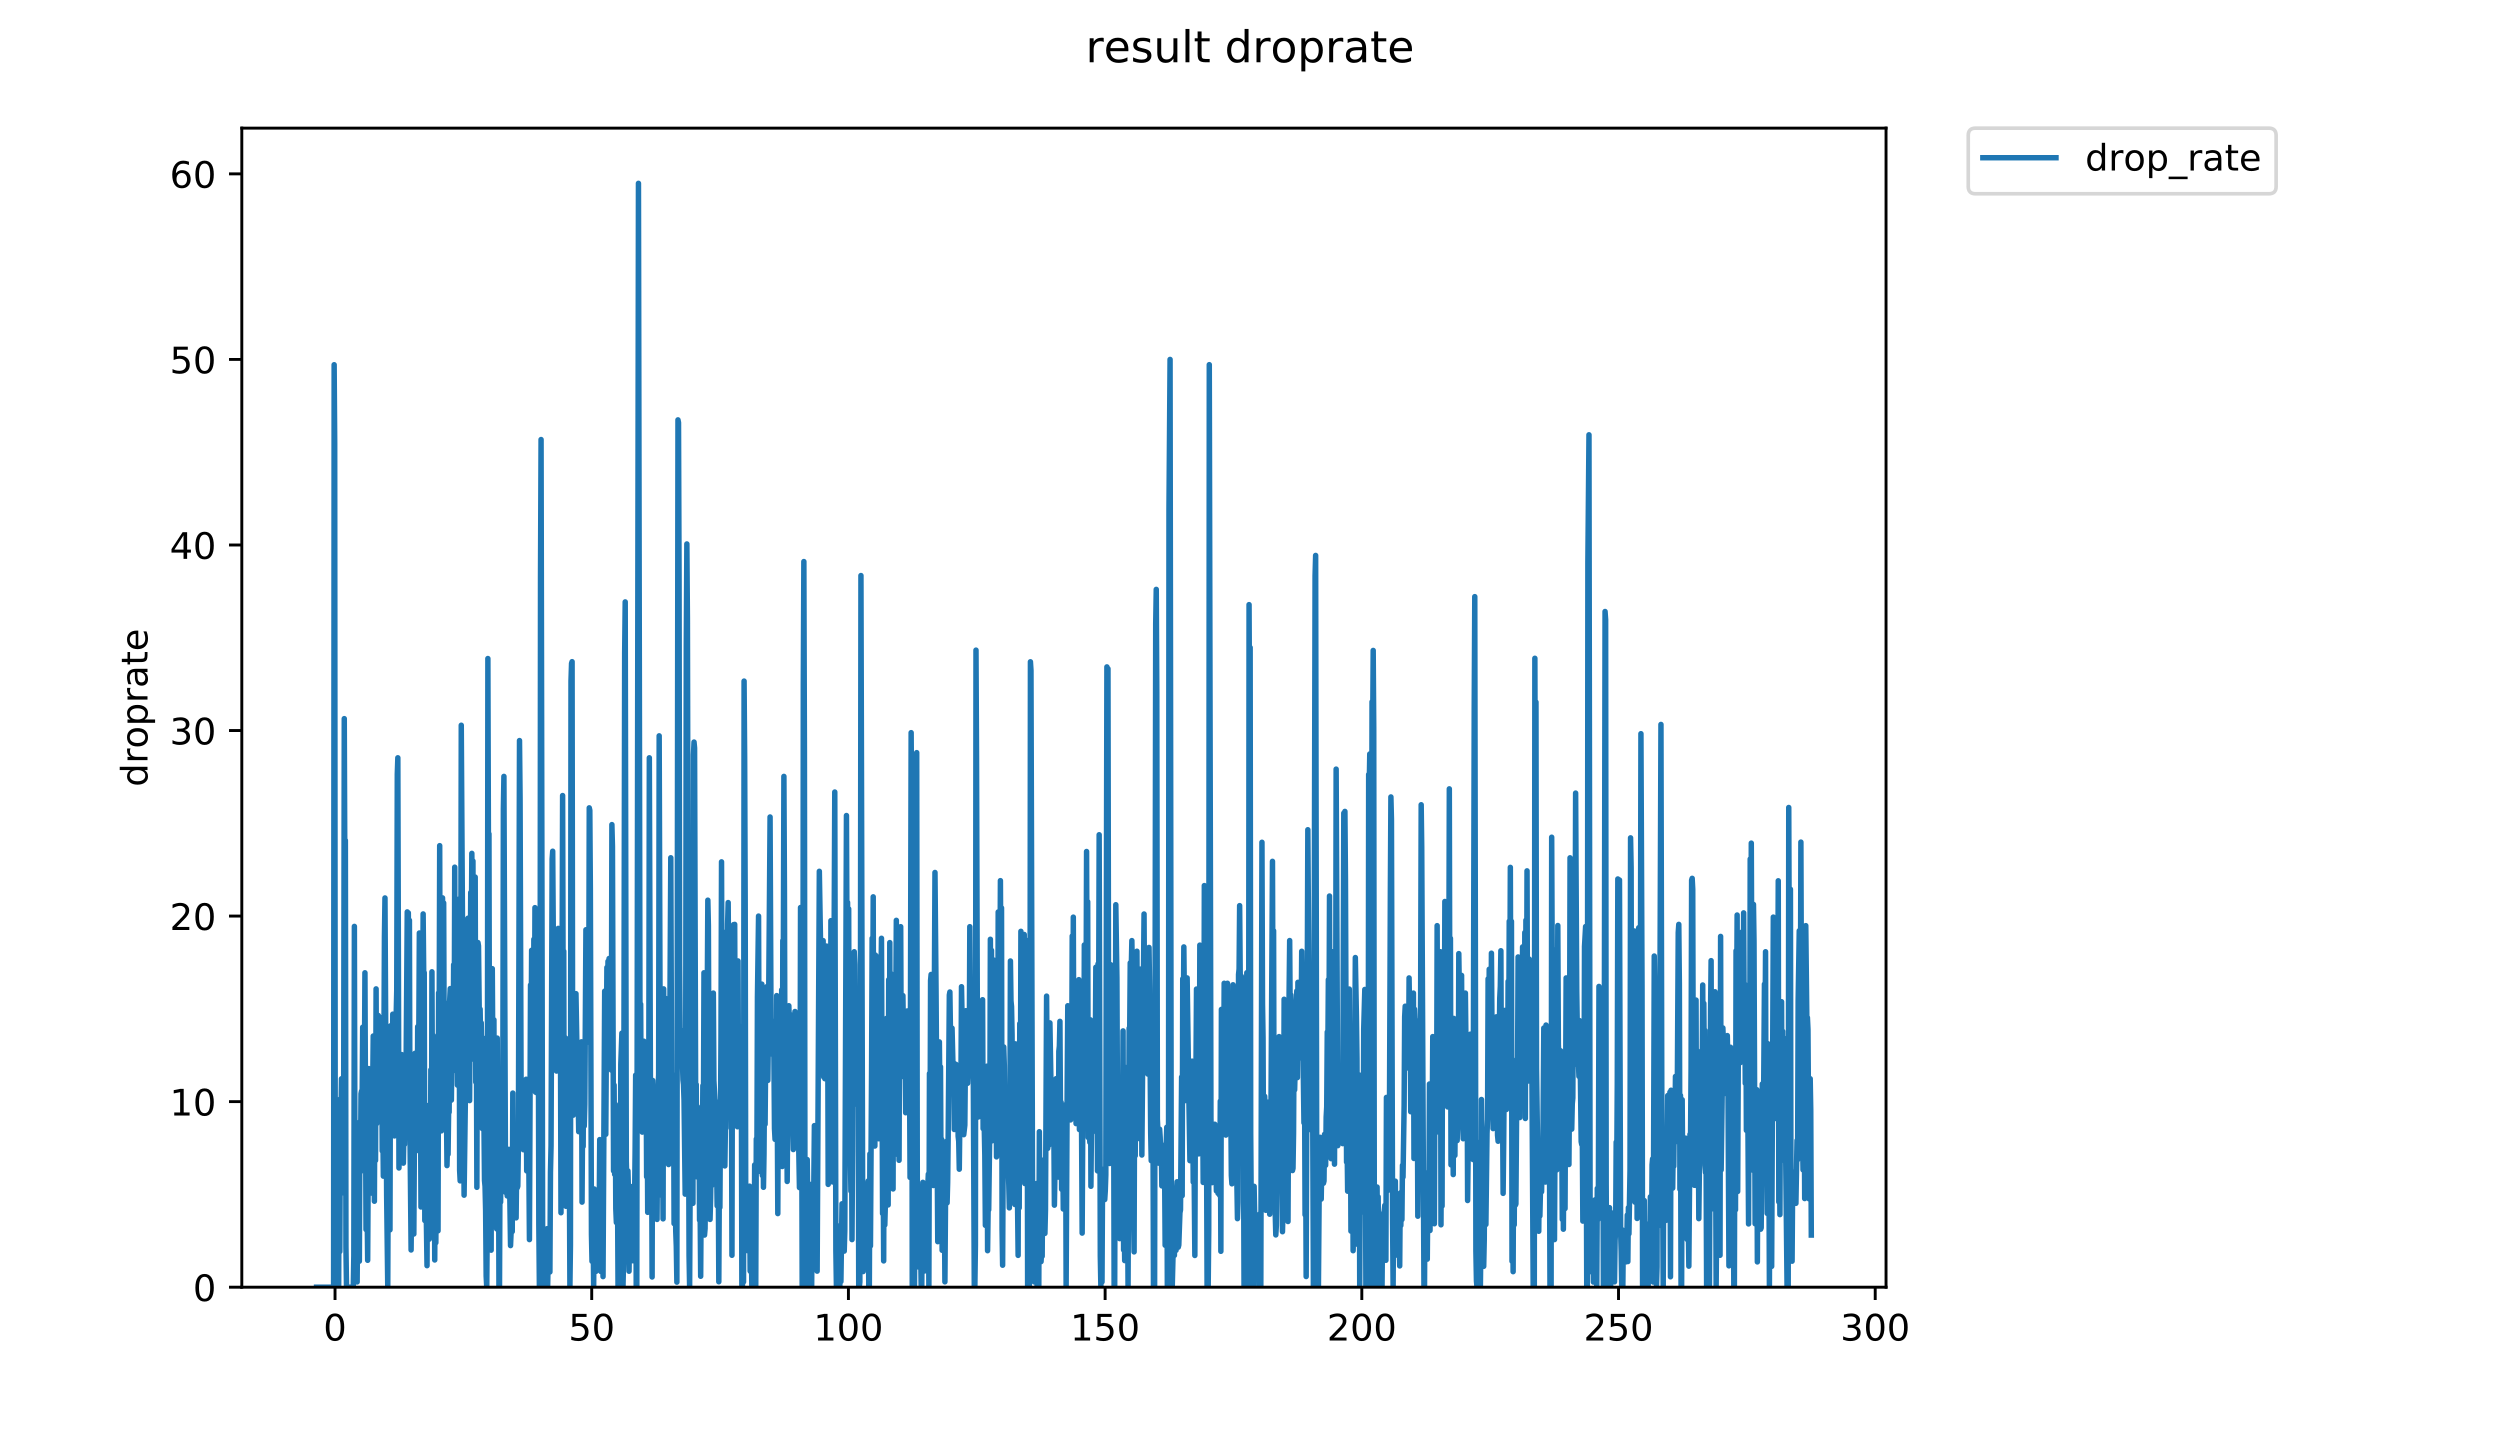<?xml version="1.0" encoding="utf-8" standalone="no"?>
<!DOCTYPE svg PUBLIC "-//W3C//DTD SVG 1.1//EN"
  "http://www.w3.org/Graphics/SVG/1.1/DTD/svg11.dtd">
<!-- Created with matplotlib (https://matplotlib.org/) -->
<svg height="396pt" version="1.1" viewBox="0 0 684 396" width="684pt" xmlns="http://www.w3.org/2000/svg" xmlns:xlink="http://www.w3.org/1999/xlink">
 <defs>
  <style type="text/css">
*{stroke-linecap:butt;stroke-linejoin:round;}
  </style>
 </defs>
 <g id="figure_1">
  <g id="patch_1">
   <path d="M 0 396 
L 684 396 
L 684 0 
L 0 0 
z
" style="fill:#ffffff;"/>
  </g>
  <g id="axes_1">
   <g id="patch_2">
    <path d="M 66.159 352.174 
L 516.019 352.174 
L 516.019 35.062 
L 66.159 35.062 
z
" style="fill:#ffffff;"/>
   </g>
   <g id="matplotlib.axis_1">
    <g id="xtick_1">
     <g id="line2d_1">
      <defs>
       <path d="M 0 0 
L 0 3.5 
" id="mc8d518fe78" style="stroke:#000000;stroke-width:0.8;"/>
      </defs>
      <g>
       <use style="stroke:#000000;stroke-width:0.8;" x="91.663" xlink:href="#mc8d518fe78" y="352.174"/>
      </g>
     </g>
     <g id="text_1">
      <!-- 0 -->
      <defs>
       <path d="M 31.781 66.406 
Q 24.172 66.406 20.328 58.906 
Q 16.5 51.422 16.5 36.375 
Q 16.5 21.391 20.328 13.891 
Q 24.172 6.391 31.781 6.391 
Q 39.453 6.391 43.281 13.891 
Q 47.125 21.391 47.125 36.375 
Q 47.125 51.422 43.281 58.906 
Q 39.453 66.406 31.781 66.406 
z
M 31.781 74.219 
Q 44.047 74.219 50.516 64.516 
Q 56.984 54.828 56.984 36.375 
Q 56.984 17.969 50.516 8.266 
Q 44.047 -1.422 31.781 -1.422 
Q 19.531 -1.422 13.062 8.266 
Q 6.594 17.969 6.594 36.375 
Q 6.594 54.828 13.062 64.516 
Q 19.531 74.219 31.781 74.219 
z
" id="DejaVuSans-48"/>
      </defs>
      <g transform="translate(88.481 366.773)scale(0.1 -0.1)">
       <use xlink:href="#DejaVuSans-48"/>
      </g>
     </g>
    </g>
    <g id="xtick_2">
     <g id="line2d_2">
      <g>
       <use style="stroke:#000000;stroke-width:0.8;" x="161.895" xlink:href="#mc8d518fe78" y="352.174"/>
      </g>
     </g>
     <g id="text_2">
      <!-- 50 -->
      <defs>
       <path d="M 10.797 72.906 
L 49.516 72.906 
L 49.516 64.594 
L 19.828 64.594 
L 19.828 46.734 
Q 21.969 47.469 24.109 47.828 
Q 26.266 48.188 28.422 48.188 
Q 40.625 48.188 47.75 41.5 
Q 54.891 34.812 54.891 23.391 
Q 54.891 11.625 47.562 5.094 
Q 40.234 -1.422 26.906 -1.422 
Q 22.312 -1.422 17.547 -0.641 
Q 12.797 0.141 7.719 1.703 
L 7.719 11.625 
Q 12.109 9.234 16.797 8.062 
Q 21.484 6.891 26.703 6.891 
Q 35.156 6.891 40.078 11.328 
Q 45.016 15.766 45.016 23.391 
Q 45.016 31 40.078 35.438 
Q 35.156 39.891 26.703 39.891 
Q 22.75 39.891 18.812 39.016 
Q 14.891 38.141 10.797 36.281 
z
" id="DejaVuSans-53"/>
      </defs>
      <g transform="translate(155.533 366.773)scale(0.1 -0.1)">
       <use xlink:href="#DejaVuSans-53"/>
       <use x="63.623" xlink:href="#DejaVuSans-48"/>
      </g>
     </g>
    </g>
    <g id="xtick_3">
     <g id="line2d_3">
      <g>
       <use style="stroke:#000000;stroke-width:0.8;" x="232.128" xlink:href="#mc8d518fe78" y="352.174"/>
      </g>
     </g>
     <g id="text_3">
      <!-- 100 -->
      <defs>
       <path d="M 12.406 8.297 
L 28.516 8.297 
L 28.516 63.922 
L 10.984 60.406 
L 10.984 69.391 
L 28.422 72.906 
L 38.281 72.906 
L 38.281 8.297 
L 54.391 8.297 
L 54.391 0 
L 12.406 0 
z
" id="DejaVuSans-49"/>
      </defs>
      <g transform="translate(222.584 366.773)scale(0.1 -0.1)">
       <use xlink:href="#DejaVuSans-49"/>
       <use x="63.623" xlink:href="#DejaVuSans-48"/>
       <use x="127.246" xlink:href="#DejaVuSans-48"/>
      </g>
     </g>
    </g>
    <g id="xtick_4">
     <g id="line2d_4">
      <g>
       <use style="stroke:#000000;stroke-width:0.8;" x="302.361" xlink:href="#mc8d518fe78" y="352.174"/>
      </g>
     </g>
     <g id="text_4">
      <!-- 150 -->
      <g transform="translate(292.817 366.773)scale(0.1 -0.1)">
       <use xlink:href="#DejaVuSans-49"/>
       <use x="63.623" xlink:href="#DejaVuSans-53"/>
       <use x="127.246" xlink:href="#DejaVuSans-48"/>
      </g>
     </g>
    </g>
    <g id="xtick_5">
     <g id="line2d_5">
      <g>
       <use style="stroke:#000000;stroke-width:0.8;" x="372.593" xlink:href="#mc8d518fe78" y="352.174"/>
      </g>
     </g>
     <g id="text_5">
      <!-- 200 -->
      <defs>
       <path d="M 19.188 8.297 
L 53.609 8.297 
L 53.609 0 
L 7.328 0 
L 7.328 8.297 
Q 12.938 14.109 22.625 23.891 
Q 32.328 33.688 34.812 36.531 
Q 39.547 41.844 41.422 45.531 
Q 43.312 49.219 43.312 52.781 
Q 43.312 58.594 39.234 62.25 
Q 35.156 65.922 28.609 65.922 
Q 23.969 65.922 18.812 64.312 
Q 13.672 62.703 7.812 59.422 
L 7.812 69.391 
Q 13.766 71.781 18.938 73 
Q 24.125 74.219 28.422 74.219 
Q 39.75 74.219 46.484 68.547 
Q 53.219 62.891 53.219 53.422 
Q 53.219 48.922 51.531 44.891 
Q 49.859 40.875 45.406 35.406 
Q 44.188 33.984 37.641 27.219 
Q 31.109 20.453 19.188 8.297 
z
" id="DejaVuSans-50"/>
      </defs>
      <g transform="translate(363.05 366.773)scale(0.1 -0.1)">
       <use xlink:href="#DejaVuSans-50"/>
       <use x="63.623" xlink:href="#DejaVuSans-48"/>
       <use x="127.246" xlink:href="#DejaVuSans-48"/>
      </g>
     </g>
    </g>
    <g id="xtick_6">
     <g id="line2d_6">
      <g>
       <use style="stroke:#000000;stroke-width:0.8;" x="442.826" xlink:href="#mc8d518fe78" y="352.174"/>
      </g>
     </g>
     <g id="text_6">
      <!-- 250 -->
      <g transform="translate(433.282 366.773)scale(0.1 -0.1)">
       <use xlink:href="#DejaVuSans-50"/>
       <use x="63.623" xlink:href="#DejaVuSans-53"/>
       <use x="127.246" xlink:href="#DejaVuSans-48"/>
      </g>
     </g>
    </g>
    <g id="xtick_7">
     <g id="line2d_7">
      <g>
       <use style="stroke:#000000;stroke-width:0.8;" x="513.059" xlink:href="#mc8d518fe78" y="352.174"/>
      </g>
     </g>
     <g id="text_7">
      <!-- 300 -->
      <defs>
       <path d="M 40.578 39.312 
Q 47.656 37.797 51.625 33 
Q 55.609 28.219 55.609 21.188 
Q 55.609 10.406 48.188 4.484 
Q 40.766 -1.422 27.094 -1.422 
Q 22.516 -1.422 17.656 -0.516 
Q 12.797 0.391 7.625 2.203 
L 7.625 11.719 
Q 11.719 9.328 16.594 8.109 
Q 21.484 6.891 26.812 6.891 
Q 36.078 6.891 40.938 10.547 
Q 45.797 14.203 45.797 21.188 
Q 45.797 27.641 41.281 31.266 
Q 36.766 34.906 28.719 34.906 
L 20.219 34.906 
L 20.219 43.016 
L 29.109 43.016 
Q 36.375 43.016 40.234 45.922 
Q 44.094 48.828 44.094 54.297 
Q 44.094 59.906 40.109 62.906 
Q 36.141 65.922 28.719 65.922 
Q 24.656 65.922 20.016 65.031 
Q 15.375 64.156 9.812 62.312 
L 9.812 71.094 
Q 15.438 72.656 20.344 73.438 
Q 25.25 74.219 29.594 74.219 
Q 40.828 74.219 47.359 69.109 
Q 53.906 64.016 53.906 55.328 
Q 53.906 49.266 50.438 45.094 
Q 46.969 40.922 40.578 39.312 
z
" id="DejaVuSans-51"/>
      </defs>
      <g transform="translate(503.515 366.773)scale(0.1 -0.1)">
       <use xlink:href="#DejaVuSans-51"/>
       <use x="63.623" xlink:href="#DejaVuSans-48"/>
       <use x="127.246" xlink:href="#DejaVuSans-48"/>
      </g>
     </g>
    </g>
   </g>
   <g id="matplotlib.axis_2">
    <g id="ytick_1">
     <g id="line2d_8">
      <defs>
       <path d="M 0 0 
L -3.5 0 
" id="mf852628ec0" style="stroke:#000000;stroke-width:0.8;"/>
      </defs>
      <g>
       <use style="stroke:#000000;stroke-width:0.8;" x="66.159" xlink:href="#mf852628ec0" y="352.174"/>
      </g>
     </g>
     <g id="text_8">
      <!-- 0 -->
      <g transform="translate(52.796 355.973)scale(0.1 -0.1)">
       <use xlink:href="#DejaVuSans-48"/>
      </g>
     </g>
    </g>
    <g id="ytick_2">
     <g id="line2d_9">
      <g>
       <use style="stroke:#000000;stroke-width:0.8;" x="66.159" xlink:href="#mf852628ec0" y="301.408"/>
      </g>
     </g>
     <g id="text_9">
      <!-- 10 -->
      <g transform="translate(46.434 305.207)scale(0.1 -0.1)">
       <use xlink:href="#DejaVuSans-49"/>
       <use x="63.623" xlink:href="#DejaVuSans-48"/>
      </g>
     </g>
    </g>
    <g id="ytick_3">
     <g id="line2d_10">
      <g>
       <use style="stroke:#000000;stroke-width:0.8;" x="66.159" xlink:href="#mf852628ec0" y="250.641"/>
      </g>
     </g>
     <g id="text_10">
      <!-- 20 -->
      <g transform="translate(46.434 254.44)scale(0.1 -0.1)">
       <use xlink:href="#DejaVuSans-50"/>
       <use x="63.623" xlink:href="#DejaVuSans-48"/>
      </g>
     </g>
    </g>
    <g id="ytick_4">
     <g id="line2d_11">
      <g>
       <use style="stroke:#000000;stroke-width:0.8;" x="66.159" xlink:href="#mf852628ec0" y="199.874"/>
      </g>
     </g>
     <g id="text_11">
      <!-- 30 -->
      <g transform="translate(46.434 203.673)scale(0.1 -0.1)">
       <use xlink:href="#DejaVuSans-51"/>
       <use x="63.623" xlink:href="#DejaVuSans-48"/>
      </g>
     </g>
    </g>
    <g id="ytick_5">
     <g id="line2d_12">
      <g>
       <use style="stroke:#000000;stroke-width:0.8;" x="66.159" xlink:href="#mf852628ec0" y="149.108"/>
      </g>
     </g>
     <g id="text_12">
      <!-- 40 -->
      <defs>
       <path d="M 37.797 64.312 
L 12.891 25.391 
L 37.797 25.391 
z
M 35.203 72.906 
L 47.609 72.906 
L 47.609 25.391 
L 58.016 25.391 
L 58.016 17.188 
L 47.609 17.188 
L 47.609 0 
L 37.797 0 
L 37.797 17.188 
L 4.891 17.188 
L 4.891 26.703 
z
" id="DejaVuSans-52"/>
      </defs>
      <g transform="translate(46.434 152.907)scale(0.1 -0.1)">
       <use xlink:href="#DejaVuSans-52"/>
       <use x="63.623" xlink:href="#DejaVuSans-48"/>
      </g>
     </g>
    </g>
    <g id="ytick_6">
     <g id="line2d_13">
      <g>
       <use style="stroke:#000000;stroke-width:0.8;" x="66.159" xlink:href="#mf852628ec0" y="98.341"/>
      </g>
     </g>
     <g id="text_13">
      <!-- 50 -->
      <g transform="translate(46.434 102.14)scale(0.1 -0.1)">
       <use xlink:href="#DejaVuSans-53"/>
       <use x="63.623" xlink:href="#DejaVuSans-48"/>
      </g>
     </g>
    </g>
    <g id="ytick_7">
     <g id="line2d_14">
      <g>
       <use style="stroke:#000000;stroke-width:0.8;" x="66.159" xlink:href="#mf852628ec0" y="47.574"/>
      </g>
     </g>
     <g id="text_14">
      <!-- 60 -->
      <defs>
       <path d="M 33.016 40.375 
Q 26.375 40.375 22.484 35.828 
Q 18.609 31.297 18.609 23.391 
Q 18.609 15.531 22.484 10.953 
Q 26.375 6.391 33.016 6.391 
Q 39.656 6.391 43.531 10.953 
Q 47.406 15.531 47.406 23.391 
Q 47.406 31.297 43.531 35.828 
Q 39.656 40.375 33.016 40.375 
z
M 52.594 71.297 
L 52.594 62.312 
Q 48.875 64.062 45.094 64.984 
Q 41.312 65.922 37.594 65.922 
Q 27.828 65.922 22.672 59.328 
Q 17.531 52.734 16.797 39.406 
Q 19.672 43.656 24.016 45.922 
Q 28.375 48.188 33.594 48.188 
Q 44.578 48.188 50.953 41.516 
Q 57.328 34.859 57.328 23.391 
Q 57.328 12.156 50.688 5.359 
Q 44.047 -1.422 33.016 -1.422 
Q 20.359 -1.422 13.672 8.266 
Q 6.984 17.969 6.984 36.375 
Q 6.984 53.656 15.188 63.938 
Q 23.391 74.219 37.203 74.219 
Q 40.922 74.219 44.703 73.484 
Q 48.484 72.75 52.594 71.297 
z
" id="DejaVuSans-54"/>
      </defs>
      <g transform="translate(46.434 51.374)scale(0.1 -0.1)">
       <use xlink:href="#DejaVuSans-54"/>
       <use x="63.623" xlink:href="#DejaVuSans-48"/>
      </g>
     </g>
    </g>
    <g id="text_15">
     <!-- droprate -->
     <defs>
      <path d="M 45.406 46.391 
L 45.406 75.984 
L 54.391 75.984 
L 54.391 0 
L 45.406 0 
L 45.406 8.203 
Q 42.578 3.328 38.25 0.953 
Q 33.938 -1.422 27.875 -1.422 
Q 17.969 -1.422 11.734 6.484 
Q 5.516 14.406 5.516 27.297 
Q 5.516 40.188 11.734 48.094 
Q 17.969 56 27.875 56 
Q 33.938 56 38.25 53.625 
Q 42.578 51.266 45.406 46.391 
z
M 14.797 27.297 
Q 14.797 17.391 18.875 11.75 
Q 22.953 6.109 30.078 6.109 
Q 37.203 6.109 41.297 11.75 
Q 45.406 17.391 45.406 27.297 
Q 45.406 37.203 41.297 42.844 
Q 37.203 48.484 30.078 48.484 
Q 22.953 48.484 18.875 42.844 
Q 14.797 37.203 14.797 27.297 
z
" id="DejaVuSans-100"/>
      <path d="M 41.109 46.297 
Q 39.594 47.172 37.812 47.578 
Q 36.031 48 33.891 48 
Q 26.266 48 22.188 43.047 
Q 18.109 38.094 18.109 28.812 
L 18.109 0 
L 9.078 0 
L 9.078 54.688 
L 18.109 54.688 
L 18.109 46.188 
Q 20.953 51.172 25.484 53.578 
Q 30.031 56 36.531 56 
Q 37.453 56 38.578 55.875 
Q 39.703 55.766 41.062 55.516 
z
" id="DejaVuSans-114"/>
      <path d="M 30.609 48.391 
Q 23.391 48.391 19.188 42.75 
Q 14.984 37.109 14.984 27.297 
Q 14.984 17.484 19.156 11.844 
Q 23.344 6.203 30.609 6.203 
Q 37.797 6.203 41.984 11.859 
Q 46.188 17.531 46.188 27.297 
Q 46.188 37.016 41.984 42.703 
Q 37.797 48.391 30.609 48.391 
z
M 30.609 56 
Q 42.328 56 49.016 48.375 
Q 55.719 40.766 55.719 27.297 
Q 55.719 13.875 49.016 6.219 
Q 42.328 -1.422 30.609 -1.422 
Q 18.844 -1.422 12.172 6.219 
Q 5.516 13.875 5.516 27.297 
Q 5.516 40.766 12.172 48.375 
Q 18.844 56 30.609 56 
z
" id="DejaVuSans-111"/>
      <path d="M 18.109 8.203 
L 18.109 -20.797 
L 9.078 -20.797 
L 9.078 54.688 
L 18.109 54.688 
L 18.109 46.391 
Q 20.953 51.266 25.266 53.625 
Q 29.594 56 35.594 56 
Q 45.562 56 51.781 48.094 
Q 58.016 40.188 58.016 27.297 
Q 58.016 14.406 51.781 6.484 
Q 45.562 -1.422 35.594 -1.422 
Q 29.594 -1.422 25.266 0.953 
Q 20.953 3.328 18.109 8.203 
z
M 48.688 27.297 
Q 48.688 37.203 44.609 42.844 
Q 40.531 48.484 33.406 48.484 
Q 26.266 48.484 22.188 42.844 
Q 18.109 37.203 18.109 27.297 
Q 18.109 17.391 22.188 11.75 
Q 26.266 6.109 33.406 6.109 
Q 40.531 6.109 44.609 11.75 
Q 48.688 17.391 48.688 27.297 
z
" id="DejaVuSans-112"/>
      <path d="M 34.281 27.484 
Q 23.391 27.484 19.188 25 
Q 14.984 22.516 14.984 16.5 
Q 14.984 11.719 18.141 8.906 
Q 21.297 6.109 26.703 6.109 
Q 34.188 6.109 38.703 11.406 
Q 43.219 16.703 43.219 25.484 
L 43.219 27.484 
z
M 52.203 31.203 
L 52.203 0 
L 43.219 0 
L 43.219 8.297 
Q 40.141 3.328 35.547 0.953 
Q 30.953 -1.422 24.312 -1.422 
Q 15.922 -1.422 10.953 3.297 
Q 6 8.016 6 15.922 
Q 6 25.141 12.172 29.828 
Q 18.359 34.516 30.609 34.516 
L 43.219 34.516 
L 43.219 35.406 
Q 43.219 41.609 39.141 45 
Q 35.062 48.391 27.688 48.391 
Q 23 48.391 18.547 47.266 
Q 14.109 46.141 10.016 43.891 
L 10.016 52.203 
Q 14.938 54.109 19.578 55.047 
Q 24.219 56 28.609 56 
Q 40.484 56 46.344 49.844 
Q 52.203 43.703 52.203 31.203 
z
" id="DejaVuSans-97"/>
      <path d="M 18.312 70.219 
L 18.312 54.688 
L 36.812 54.688 
L 36.812 47.703 
L 18.312 47.703 
L 18.312 18.016 
Q 18.312 11.328 20.141 9.422 
Q 21.969 7.516 27.594 7.516 
L 36.812 7.516 
L 36.812 0 
L 27.594 0 
Q 17.188 0 13.234 3.875 
Q 9.281 7.766 9.281 18.016 
L 9.281 47.703 
L 2.688 47.703 
L 2.688 54.688 
L 9.281 54.688 
L 9.281 70.219 
z
" id="DejaVuSans-116"/>
      <path d="M 56.203 29.594 
L 56.203 25.203 
L 14.891 25.203 
Q 15.484 15.922 20.484 11.062 
Q 25.484 6.203 34.422 6.203 
Q 39.594 6.203 44.453 7.469 
Q 49.312 8.734 54.109 11.281 
L 54.109 2.781 
Q 49.266 0.734 44.188 -0.344 
Q 39.109 -1.422 33.891 -1.422 
Q 20.797 -1.422 13.156 6.188 
Q 5.516 13.812 5.516 26.812 
Q 5.516 40.234 12.766 48.109 
Q 20.016 56 32.328 56 
Q 43.359 56 49.781 48.891 
Q 56.203 41.797 56.203 29.594 
z
M 47.219 32.234 
Q 47.125 39.594 43.094 43.984 
Q 39.062 48.391 32.422 48.391 
Q 24.906 48.391 20.391 44.141 
Q 15.875 39.891 15.188 32.172 
z
" id="DejaVuSans-101"/>
     </defs>
     <g transform="translate(40.354 215.236)rotate(-90)scale(0.1 -0.1)">
      <use xlink:href="#DejaVuSans-100"/>
      <use x="63.477" xlink:href="#DejaVuSans-114"/>
      <use x="104.559" xlink:href="#DejaVuSans-111"/>
      <use x="165.74" xlink:href="#DejaVuSans-112"/>
      <use x="229.217" xlink:href="#DejaVuSans-114"/>
      <use x="270.33" xlink:href="#DejaVuSans-97"/>
      <use x="331.609" xlink:href="#DejaVuSans-116"/>
      <use x="370.818" xlink:href="#DejaVuSans-101"/>
     </g>
    </g>
   </g>
   <g id="line2d_15">
    <path clip-path="url(#pa41b9a9ea7)" d="M 86.607 352.174 
L 91.273 352.174 
L 91.423 99.791 
L 91.574 121.417 
L 91.729 339.587 
L 91.884 352.174 
L 92.04 329.375 
L 92.195 334.142 
L 92.353 352.174 
L 92.503 333.636 
L 92.657 352.174 
L 92.813 300.853 
L 92.969 342.438 
L 93.122 304.624 
L 93.276 307.298 
L 93.432 295.149 
L 93.583 303.689 
L 93.734 296.715 
L 93.885 326.361 
L 94.04 293.758 
L 94.192 196.622 
L 94.342 236.795 
L 94.492 229.932 
L 94.648 341.078 
L 94.804 352.174 
L 96.658 352.174 
L 96.806 343.521 
L 96.958 253.461 
L 97.106 318.622 
L 97.261 321.407 
L 97.414 339.447 
L 97.562 315.912 
L 97.712 350.736 
L 97.866 332.486 
L 98.015 343.446 
L 98.169 326.361 
L 98.32 345.064 
L 98.472 306.923 
L 98.623 320.624 
L 98.774 299.262 
L 98.922 298.507 
L 99.077 301.124 
L 99.231 281.045 
L 99.541 305.895 
L 99.693 294.196 
L 99.845 266.153 
L 100.144 336.399 
L 100.294 316.016 
L 100.594 344.817 
L 100.902 292.367 
L 101.051 308.907 
L 101.198 302.432 
L 101.347 324.457 
L 101.499 305.247 
L 101.655 326.433 
L 102.117 283.457 
L 102.276 294.703 
L 102.432 328.658 
L 102.588 294.076 
L 102.744 317.498 
L 102.899 270.56 
L 103.053 307.421 
L 103.202 285.452 
L 103.355 295.452 
L 103.508 277.847 
L 103.664 295.149 
L 103.817 287.306 
L 103.973 296.843 
L 104.125 278.435 
L 104.278 306.796 
L 104.428 284.772 
L 104.578 314.888 
L 104.732 306.796 
L 104.882 321.801 
L 105.179 256.443 
L 105.327 245.681 
L 105.784 327.001 
L 106.091 352.174 
L 106.244 312.143 
L 106.395 330.958 
L 106.697 336.488 
L 106.848 280.672 
L 106.998 305.891 
L 107.151 295.61 
L 107.307 305.142 
L 107.463 277.477 
L 107.619 309.175 
L 107.776 284.76 
L 107.932 310.788 
L 108.085 284.485 
L 108.237 305.378 
L 108.392 277.847 
L 108.546 271.059 
L 108.698 211.786 
L 108.848 207.332 
L 109.156 319.559 
L 109.607 289.074 
L 109.756 291.428 
L 109.906 288.535 
L 110.058 315.305 
L 110.208 316.22 
L 110.361 318.235 
L 110.512 309.273 
L 110.667 313.123 
L 110.817 303.415 
L 110.968 310.586 
L 111.424 249.5 
L 111.571 264.645 
L 111.719 249.763 
L 111.866 268.782 
L 112.018 251.788 
L 112.173 310.448 
L 112.476 341.992 
L 112.624 327.516 
L 112.773 323.97 
L 112.924 334.668 
L 113.076 329.422 
L 113.223 337.628 
L 113.531 288.194 
L 113.68 313.234 
L 113.83 314.888 
L 113.98 304.445 
L 114.13 313.344 
L 114.278 280.897 
L 114.431 311.05 
L 114.735 255.269 
L 115.031 295.281 
L 115.179 330.229 
L 115.327 301.262 
L 115.475 307.081 
L 115.771 250.057 
L 115.922 266.129 
L 116.07 266.104 
L 116.225 333.943 
L 116.378 315.712 
L 116.831 346.288 
L 116.979 315.704 
L 117.13 320.713 
L 117.278 302.432 
L 117.426 339.045 
L 117.578 303.689 
L 117.73 326.649 
L 117.879 292.705 
L 118.028 326.214 
L 118.178 265.885 
L 118.332 305.638 
L 118.485 283.267 
L 118.635 336.31 
L 118.791 303.494 
L 118.941 344.73 
L 119.091 314.676 
L 119.244 340.014 
L 119.393 317.561 
L 119.542 318.813 
L 119.692 300.401 
L 119.849 336.748 
L 119.998 271.638 
L 120.148 284.196 
L 120.298 231.37 
L 120.448 290.334 
L 120.605 274.498 
L 120.761 309.409 
L 121.074 245.661 
L 121.23 258.366 
L 121.386 247.044 
L 121.542 291.31 
L 121.691 274.294 
L 121.842 289.252 
L 121.995 288.183 
L 122.294 318.908 
L 122.442 312.899 
L 122.591 315.808 
L 122.739 304.171 
L 122.888 304.308 
L 123.036 273.624 
L 123.185 270.481 
L 123.494 300.993 
L 123.808 272.594 
L 123.965 289.059 
L 124.114 263.947 
L 124.262 286.716 
L 124.411 237.258 
L 124.56 292.874 
L 124.712 246.648 
L 124.862 283.338 
L 125.01 252.975 
L 125.158 296.898 
L 125.307 254.714 
L 125.455 280.897 
L 125.604 245.986 
L 125.752 320.172 
L 125.9 323.082 
L 126.053 281.072 
L 126.202 198.424 
L 126.505 247.573 
L 126.975 327.001 
L 127.587 281.271 
L 127.736 253.259 
L 127.884 251.516 
L 128.031 251.226 
L 128.483 301.124 
L 128.791 244.19 
L 128.942 257.256 
L 129.093 233.48 
L 129.247 250.922 
L 129.399 235.567 
L 129.551 289.779 
L 129.699 269.497 
L 129.854 280.849 
L 130.012 239.968 
L 130.17 296.071 
L 130.32 276.382 
L 130.47 324.849 
L 130.62 268.525 
L 130.769 257.893 
L 130.917 258.81 
L 131.214 285.261 
L 131.361 276.097 
L 131.509 285.069 
L 131.662 279.853 
L 131.814 289.605 
L 131.963 308.784 
L 132.112 284.002 
L 132.261 291.254 
L 132.559 322.998 
L 132.71 324.567 
L 132.865 331.196 
L 133.014 349.134 
L 133.172 352.174 
L 133.327 333.989 
L 133.483 180.178 
L 133.63 229.985 
L 133.78 228.142 
L 133.928 299.657 
L 134.079 297.832 
L 134.378 342.05 
L 134.532 277.847 
L 134.689 265.027 
L 134.843 289.413 
L 134.991 279.443 
L 135.138 279.023 
L 135.286 315.599 
L 135.436 297.832 
L 135.584 330.292 
L 135.731 330.229 
L 135.888 336.219 
L 136.043 284.022 
L 136.198 314.621 
L 136.354 298.479 
L 136.509 352.174 
L 136.664 352.174 
L 136.817 315.599 
L 136.965 328.9 
L 137.113 305.492 
L 137.266 319.559 
L 137.569 299.559 
L 137.721 221.347 
L 137.872 212.423 
L 138.322 326.214 
L 138.472 319.003 
L 138.777 327.207 
L 138.931 315.812 
L 139.08 319.097 
L 139.229 314.462 
L 139.378 320.172 
L 139.681 340.798 
L 139.839 337.081 
L 139.995 330.042 
L 140.151 336.958 
L 140.303 299.064 
L 140.454 327.863 
L 140.606 327.932 
L 140.757 316.548 
L 140.91 326.861 
L 141.06 323.888 
L 141.208 333.21 
L 141.356 319.801 
L 141.513 325.003 
L 141.669 324.536 
L 141.827 313.86 
L 142.136 202.618 
L 142.293 218.434 
L 142.6 306.149 
L 142.754 300.286 
L 142.908 297.481 
L 143.061 300.286 
L 143.21 314.569 
L 143.359 302.717 
L 143.507 308.535 
L 143.658 300.401 
L 143.807 305.891 
L 143.955 295.281 
L 144.104 320.355 
L 144.253 307.209 
L 144.705 320.445 
L 144.854 339.157 
L 145.151 269.497 
L 145.303 285.151 
L 145.455 260 
L 145.607 286.761 
L 145.761 268.262 
L 145.911 294.648 
L 146.061 256.987 
L 146.21 290.158 
L 146.36 248.333 
L 146.509 298.812 
L 146.659 288.353 
L 146.809 298.963 
L 146.958 263.947 
L 147.111 298.587 
L 147.265 268.742 
L 147.419 334.832 
L 147.576 352.174 
L 147.732 347.682 
L 147.885 157.569 
L 148.037 120.26 
L 148.489 352.174 
L 148.787 352.174 
L 148.937 343.521 
L 149.087 344.963 
L 149.237 343.545 
L 149.387 343.521 
L 149.684 336.173 
L 149.832 352.174 
L 149.986 343.666 
L 150.14 345.201 
L 150.295 343.806 
L 150.452 348.013 
L 150.61 320.702 
L 150.767 313.442 
L 151.068 235.02 
L 151.217 232.894 
L 151.514 273.624 
L 151.663 283.806 
L 151.812 266.596 
L 151.962 280.47 
L 152.116 260.766 
L 152.265 293.043 
L 152.419 254.871 
L 152.574 256.204 
L 152.728 254.007 
L 152.881 272.984 
L 153.032 270.891 
L 153.183 286.577 
L 153.335 279.447 
L 153.483 331.809 
L 153.632 274.072 
L 153.782 265.394 
L 153.93 217.664 
L 154.087 277.067 
L 154.239 260.257 
L 154.391 328.067 
L 154.546 283.834 
L 154.696 326.433 
L 154.848 330.038 
L 155.003 328.529 
L 155.155 285.339 
L 155.305 310.468 
L 155.613 284.208 
L 155.924 352.174 
L 156.074 340.636 
L 156.224 186.289 
L 156.374 181.506 
L 156.524 181.035 
L 156.675 293.707 
L 156.828 305.115 
L 156.979 281.072 
L 157.133 287.664 
L 157.284 277.602 
L 157.432 289.804 
L 157.583 271.865 
L 158.03 297.369 
L 158.185 300.429 
L 158.337 309.632 
L 158.486 297.213 
L 158.636 298.963 
L 158.788 292.281 
L 158.941 295.61 
L 159.096 285.045 
L 159.248 328.9 
L 159.402 305.508 
L 159.552 313.671 
L 159.702 287.089 
L 159.854 308.091 
L 160.005 302.123 
L 160.307 254.38 
L 160.463 266.864 
L 160.612 260.133 
L 160.917 285.151 
L 161.066 281.505 
L 161.219 221.027 
L 161.372 221.712 
L 161.52 243.077 
L 161.819 337.711 
L 161.971 345.084 
L 162.125 345.123 
L 162.275 336.399 
L 162.425 352.174 
L 162.578 325.306 
L 163.03 347.86 
L 163.331 329.229 
L 163.785 336.31 
L 163.937 332.321 
L 164.087 311.792 
L 164.235 313.011 
L 164.386 347.872 
L 164.538 322.228 
L 164.687 340.669 
L 164.84 320.977 
L 164.989 349.281 
L 165.44 271.179 
L 165.591 309.513 
L 165.741 310.349 
L 166.046 264.695 
L 166.197 274.734 
L 166.347 263.009 
L 166.498 263.76 
L 166.647 262.245 
L 166.801 264.985 
L 166.957 276.093 
L 167.107 274.514 
L 167.259 292.781 
L 167.412 225.613 
L 167.566 231.568 
L 167.866 320.355 
L 168.019 296.87 
L 168.173 321.322 
L 168.324 302.123 
L 168.48 330.723 
L 168.638 334.481 
L 168.79 330.962 
L 168.941 324.377 
L 169.094 352.174 
L 169.398 323.892 
L 169.703 328.967 
L 169.851 291.08 
L 170.146 282.672 
L 170.294 352.174 
L 170.447 352.174 
L 170.601 345.162 
L 170.908 178.686 
L 171.058 164.684 
L 171.356 317.659 
L 171.505 323.165 
L 171.655 320.355 
L 171.804 320.355 
L 171.954 326.288 
L 172.102 347.81 
L 172.409 325.231 
L 172.561 332.377 
L 172.859 328.967 
L 173.008 324.615 
L 173.158 344.942 
L 173.306 340.537 
L 173.458 342.22 
L 173.761 315.509 
L 173.914 294.155 
L 174.069 352.174 
L 174.225 352.174 
L 174.682 50.163 
L 175.127 295.606 
L 175.278 274.734 
L 175.425 300.969 
L 175.573 287.801 
L 175.72 309.747 
L 175.868 290.728 
L 176.015 292.017 
L 176.162 284.875 
L 176.619 302.858 
L 176.767 292.191 
L 176.917 321.973 
L 177.065 302.432 
L 177.212 331.692 
L 177.363 285.831 
L 177.51 296.739 
L 177.657 207.336 
L 177.952 295.117 
L 178.107 319.919 
L 178.262 310.448 
L 178.417 349.385 
L 178.565 295.606 
L 178.713 323.295 
L 178.86 328.766 
L 179.011 303.277 
L 179.158 325.84 
L 179.306 328.766 
L 179.456 320.445 
L 179.757 333.636 
L 180.054 297.056 
L 180.203 294.155 
L 180.352 201.325 
L 180.647 293.654 
L 180.798 314.782 
L 180.951 315.509 
L 181.107 327.139 
L 181.262 310.218 
L 181.416 333.478 
L 181.572 270.56 
L 181.726 296.078 
L 181.88 283.646 
L 182.036 295.459 
L 182.189 273.204 
L 182.337 294.155 
L 182.485 282.151 
L 182.633 308.41 
L 182.781 299.657 
L 182.929 318.622 
L 183.078 313.011 
L 183.527 234.686 
L 183.825 317.363 
L 183.978 294.034 
L 184.13 312.468 
L 184.278 294.155 
L 184.426 334.768 
L 184.725 314.569 
L 184.88 336.842 
L 185.035 341.047 
L 185.191 350.791 
L 185.492 114.88 
L 185.641 115.648 
L 185.793 159.118 
L 185.944 263.511 
L 186.098 287.485 
L 186.252 289.24 
L 186.405 281.86 
L 186.56 285.045 
L 186.858 295.444 
L 187.006 296.739 
L 187.154 301.116 
L 187.464 326.72 
L 187.62 276.024 
L 187.769 176.72 
L 187.924 148.827 
L 188.077 169.358 
L 188.378 302.403 
L 188.527 343.606 
L 188.68 352.174 
L 188.832 322.311 
L 188.983 320.889 
L 189.133 327.795 
L 189.286 309.513 
L 189.587 329.229 
L 189.737 206.509 
L 189.888 203.029 
L 190.036 204.647 
L 190.342 304.493 
L 190.493 296.715 
L 190.644 321.973 
L 190.793 310.586 
L 190.942 312.899 
L 191.094 312.133 
L 191.242 304.445 
L 191.396 333.842 
L 191.548 329.548 
L 191.703 349.188 
L 192.002 302.755 
L 192.151 314.569 
L 192.304 297.024 
L 192.453 307.465 
L 192.606 266.153 
L 192.758 337.914 
L 192.908 336.127 
L 193.213 298.288 
L 193.363 296.402 
L 193.663 246.289 
L 193.814 253.222 
L 194.116 332.21 
L 194.268 333.636 
L 194.422 327.863 
L 194.572 317.363 
L 194.722 324.377 
L 195.024 278.2 
L 195.172 271.708 
L 195.32 295.606 
L 195.617 301.262 
L 195.765 301.262 
L 195.914 307.081 
L 196.211 329.908 
L 196.361 327.726 
L 196.511 320.355 
L 196.666 350.69 
L 196.815 323.329 
L 196.964 330.355 
L 197.26 283.806 
L 197.409 235.804 
L 197.56 280.672 
L 197.713 254.871 
L 197.865 295.133 
L 198.019 280.849 
L 198.32 319.003 
L 198.468 308.66 
L 198.617 308.66 
L 198.771 297.177 
L 199.077 252.848 
L 199.228 246.944 
L 199.376 269.26 
L 199.524 270.245 
L 199.671 284.875 
L 199.819 271.708 
L 199.966 296.58 
L 200.116 295.767 
L 200.264 343.446 
L 200.412 273.398 
L 200.563 274.514 
L 200.711 252.975 
L 200.858 279.234 
L 201.011 252.91 
L 201.159 294.155 
L 201.311 265.186 
L 201.467 304.885 
L 201.614 269.497 
L 201.762 308.284 
L 201.918 262.914 
L 202.066 302.999 
L 202.216 288.716 
L 202.368 303.689 
L 202.521 301.266 
L 202.672 280.873 
L 202.82 286.903 
L 202.972 352.174 
L 203.128 352.174 
L 203.284 343.874 
L 203.432 350.728 
L 203.581 186.346 
L 203.737 207.524 
L 203.885 247.74 
L 204.032 331.692 
L 204.182 333.318 
L 204.33 333.318 
L 204.482 342.164 
L 204.788 334.093 
L 204.938 337.752 
L 205.085 324.536 
L 205.239 347.76 
L 205.392 347.932 
L 205.548 338.304 
L 205.698 352.174 
L 205.854 329.859 
L 206.01 352.174 
L 206.322 352.174 
L 206.47 318.718 
L 206.618 321.539 
L 206.771 352.174 
L 206.925 311.617 
L 207.077 319.559 
L 207.235 272.809 
L 207.54 250.641 
L 207.688 292.534 
L 207.839 289.074 
L 207.989 320.535 
L 208.139 291.943 
L 208.288 314.462 
L 208.436 269.26 
L 208.585 321.627 
L 208.733 301.408 
L 208.884 324.849 
L 209.032 315.808 
L 209.18 295.117 
L 209.33 307.592 
L 209.63 273.076 
L 209.78 269.967 
L 210.077 295.606 
L 210.233 282.44 
L 210.536 244.313 
L 210.692 223.528 
L 210.99 288.353 
L 211.143 284.485 
L 211.294 287.64 
L 211.445 284.962 
L 211.593 279.443 
L 211.749 289.585 
L 211.897 308.784 
L 212.053 311.728 
L 212.205 308.458 
L 212.354 302.858 
L 212.503 272.398 
L 212.806 332.04 
L 212.956 296.086 
L 213.109 315.509 
L 213.259 290.158 
L 213.407 292.534 
L 213.56 282.883 
L 213.708 317.263 
L 213.863 270.835 
L 214.02 319.155 
L 214.174 257.335 
L 214.323 261.055 
L 214.475 212.423 
L 214.624 243.698 
L 214.774 298.812 
L 214.922 297.056 
L 215.074 303.553 
L 215.228 297.481 
L 215.376 323.247 
L 215.673 282.352 
L 215.825 275.169 
L 216.127 287.64 
L 216.277 277.602 
L 216.431 289.953 
L 216.582 292.112 
L 217.047 314.518 
L 217.508 276.749 
L 217.813 283.143 
L 218.115 303.825 
L 218.269 311.279 
L 218.425 308.029 
L 218.726 324.927 
L 218.877 315.201 
L 219.025 248.3 
L 219.173 317.263 
L 219.322 295.444 
L 219.477 352.174 
L 219.633 352.174 
L 219.784 187.254 
L 219.936 153.645 
L 220.091 205.732 
L 220.246 338.266 
L 220.552 352.174 
L 220.709 352.174 
L 220.856 317.263 
L 221.308 352.174 
L 221.608 335.11 
L 221.764 334.093 
L 221.917 324.049 
L 222.068 352.174 
L 222.216 331.868 
L 222.367 337.793 
L 222.515 339.12 
L 222.815 307.967 
L 222.97 328.464 
L 223.126 334.043 
L 223.276 330.663 
L 223.423 333.769 
L 223.57 347.785 
L 224.169 238.387 
L 224.468 256.169 
L 224.616 292.191 
L 224.764 292.191 
L 224.915 287.64 
L 225.211 257.351 
L 225.366 294.676 
L 225.521 264.789 
L 225.673 295.133 
L 225.829 266.41 
L 225.982 291.871 
L 226.135 258.843 
L 226.285 275.952 
L 226.438 272.763 
L 226.591 324.049 
L 226.893 291.536 
L 227.041 292.705 
L 227.189 298.198 
L 227.338 251.894 
L 227.641 314.414 
L 227.789 323.381 
L 228.241 250.926 
L 228.393 216.701 
L 228.691 342.107 
L 228.845 352.174 
L 228.999 347.955 
L 229.147 337.586 
L 229.303 342.465 
L 229.459 336.958 
L 229.615 336.875 
L 229.769 352.174 
L 229.923 335.299 
L 230.073 350.636 
L 230.375 329.358 
L 230.522 331.809 
L 230.676 329.548 
L 230.827 340.83 
L 230.981 342.303 
L 231.136 336.833 
L 231.589 223.13 
L 231.741 259.742 
L 231.891 246.891 
L 232.044 290.298 
L 232.197 248.656 
L 232.346 305.891 
L 232.498 303.96 
L 232.806 325.892 
L 232.958 304.983 
L 233.107 339.157 
L 233.263 314.723 
L 233.418 264.789 
L 233.57 273.204 
L 233.721 260.393 
L 233.878 263.884 
L 234.186 302.103 
L 234.334 285.261 
L 234.49 284.022 
L 234.792 280.366 
L 234.944 352.174 
L 235.099 352.174 
L 235.253 350.764 
L 235.405 288.183 
L 235.554 157.473 
L 236.011 324.927 
L 236.162 347.896 
L 236.468 323.892 
L 236.623 327.001 
L 236.925 346.454 
L 237.233 334.093 
L 237.384 346.486 
L 237.539 323.109 
L 237.694 352.174 
L 237.85 352.174 
L 238.003 315.712 
L 238.156 340.893 
L 238.466 292.367 
L 238.614 256.716 
L 238.762 282.151 
L 238.91 245.374 
L 239.058 311.327 
L 239.207 293.989 
L 239.358 313.563 
L 239.508 261.313 
L 239.662 304.624 
L 239.818 290.976 
L 239.966 301.552 
L 240.117 261.827 
L 240.269 302.403 
L 240.418 311.561 
L 240.57 305.247 
L 241.17 256.716 
L 241.471 332.04 
L 241.622 317.949 
L 241.773 344.983 
L 241.929 291.475 
L 242.081 335.157 
L 242.236 329.485 
L 242.389 311.505 
L 242.542 278.64 
L 242.696 325.455 
L 242.847 282.102 
L 243 329.674 
L 243.148 268.047 
L 243.297 321.627 
L 243.446 257.893 
L 243.595 313.011 
L 243.743 266.351 
L 243.892 321.714 
L 244.043 313.454 
L 244.342 325.298 
L 244.491 279.65 
L 244.64 269.26 
L 244.79 309.03 
L 244.939 298.507 
L 245.235 251.805 
L 245.384 315.808 
L 245.532 282.551 
L 245.688 293.597 
L 245.835 269.26 
L 245.984 317.462 
L 246.132 276.097 
L 246.28 287.801 
L 246.429 253.542 
L 246.58 289.429 
L 246.73 293.043 
L 246.884 290.469 
L 247.033 272.398 
L 247.336 294.676 
L 247.49 280.652 
L 247.641 287.64 
L 247.79 304.445 
L 247.94 287.457 
L 248.09 298.963 
L 248.241 276.595 
L 248.543 288.003 
L 248.84 292.874 
L 248.991 322.143 
L 249.289 200.458 
L 249.437 223.799 
L 249.589 352.174 
L 249.744 334.867 
L 249.893 337.711 
L 250.046 323.97 
L 250.2 352.174 
L 250.354 325.529 
L 250.508 219.141 
L 250.657 239.68 
L 250.811 205.921 
L 250.966 321.575 
L 251.121 342.384 
L 251.277 346.641 
L 251.432 343.806 
L 251.583 346.486 
L 251.735 340.798 
L 251.887 341.903 
L 252.041 352.174 
L 252.194 352.174 
L 252.35 328.815 
L 252.5 323.492 
L 252.648 326.066 
L 252.945 347.747 
L 253.093 346.356 
L 253.241 338.412 
L 253.389 337.586 
L 253.538 342.021 
L 253.836 324.615 
L 253.99 321.236 
L 254.141 352.174 
L 254.298 293.707 
L 254.452 316.523 
L 254.603 268.274 
L 254.755 266.612 
L 254.904 271.409 
L 255.052 312.899 
L 255.206 297.177 
L 255.361 324.357 
L 255.808 238.713 
L 256.108 271.638 
L 256.411 315.812 
L 256.568 339.725 
L 256.716 317.561 
L 256.865 312.786 
L 257.013 285.069 
L 257.166 301.124 
L 257.319 291.871 
L 257.469 321.887 
L 257.618 311.677 
L 257.768 342.079 
L 257.918 340.701 
L 258.068 336.31 
L 258.218 339.231 
L 258.373 328.399 
L 258.524 350.711 
L 258.826 312.357 
L 258.977 327.656 
L 259.128 329.098 
L 259.278 323.492 
L 259.431 309.869 
L 259.737 272.238 
L 259.886 271.409 
L 260.183 291.254 
L 260.331 296.898 
L 260.481 281.303 
L 260.783 293.542 
L 260.938 290.808 
L 261.088 309.03 
L 261.541 291.197 
L 261.69 292.874 
L 261.839 301.552 
L 261.992 299.706 
L 262.149 310.9 
L 262.306 312.276 
L 262.461 319.895 
L 262.615 306.401 
L 262.767 308.337 
L 262.916 295.444 
L 263.065 269.967 
L 263.522 294.391 
L 263.677 310.448 
L 263.976 307.843 
L 264.273 276.533 
L 264.425 283.532 
L 264.579 283.267 
L 264.733 296.387 
L 264.886 292.616 
L 265.04 294.517 
L 265.191 287.822 
L 265.339 253.542 
L 265.636 292.705 
L 265.785 294.155 
L 265.943 284.943 
L 266.101 284.943 
L 266.252 285.339 
L 266.563 352.174 
L 266.718 352.174 
L 266.874 340.669 
L 267.03 177.88 
L 267.179 207.54 
L 267.476 302.717 
L 267.624 305.626 
L 267.926 284.297 
L 268.077 299.262 
L 268.231 292.946 
L 268.379 300.254 
L 268.529 281.303 
L 268.682 305.638 
L 268.833 273.522 
L 268.982 308.784 
L 269.138 300.712 
L 269.443 316.012 
L 269.597 335.252 
L 269.745 322.998 
L 269.896 329.229 
L 270.05 291.704 
L 270.201 342.192 
L 270.354 330.723 
L 270.507 331.021 
L 270.815 307.909 
L 270.964 256.987 
L 271.115 281.072 
L 271.268 260 
L 271.419 312.133 
L 271.574 272.677 
L 271.729 285.229 
L 271.883 262.668 
L 272.038 286.624 
L 272.191 272.984 
L 272.34 298.812 
L 272.49 284.196 
L 272.644 316.523 
L 272.797 302.68 
L 272.953 303.627 
L 273.106 249.516 
L 273.256 290.334 
L 273.561 271.865 
L 273.712 240.944 
L 273.863 269.464 
L 274.016 248.397 
L 274.166 336.264 
L 274.316 346.166 
L 274.621 286.443 
L 274.778 291.475 
L 274.935 305.27 
L 275.089 300.571 
L 275.24 314.888 
L 275.396 306.276 
L 276.008 324.28 
L 276.156 330.479 
L 276.305 307.338 
L 276.453 262.93 
L 276.602 273.849 
L 276.754 275.384 
L 276.904 283.143 
L 277.052 318.718 
L 277.203 301.981 
L 277.352 318.908 
L 277.504 292.281 
L 277.657 329.548 
L 277.813 285.595 
L 277.962 324.694 
L 278.113 290.855 
L 278.41 330.292 
L 278.559 343.471 
L 278.708 288.17 
L 278.857 330.479 
L 279.01 280.054 
L 279.161 307.967 
L 279.317 254.814 
L 279.467 281.904 
L 279.622 285.229 
L 279.923 264.941 
L 280.075 277.226 
L 280.23 255.676 
L 280.382 323.813 
L 280.535 287.125 
L 280.689 290.639 
L 280.999 257.335 
L 281.155 352.174 
L 281.31 352.174 
L 281.469 345.258 
L 281.617 352.174 
L 281.772 339.622 
L 281.925 181.067 
L 282.074 183.433 
L 282.528 335.252 
L 282.679 334.965 
L 282.832 333.842 
L 282.98 350.724 
L 283.135 336.79 
L 283.285 336.355 
L 283.441 350.783 
L 283.592 323.813 
L 283.747 352.174 
L 284.215 352.174 
L 284.366 309.632 
L 284.52 328.399 
L 284.676 332.755 
L 284.83 345.182 
L 284.985 342.438 
L 285.139 343.713 
L 285.289 319.707 
L 285.438 321.714 
L 285.587 330.479 
L 285.736 317.263 
L 285.888 337.459 
L 286.042 331.021 
L 286.345 272.54 
L 286.652 314.205 
L 286.803 308.091 
L 286.953 313.344 
L 287.103 281.705 
L 287.252 279.857 
L 287.555 297.213 
L 287.703 308.66 
L 288.014 302.376 
L 288.326 307.909 
L 288.482 329.736 
L 288.638 320.184 
L 288.941 295.133 
L 289.092 306.283 
L 289.395 303.138 
L 289.546 322.058 
L 289.696 287.64 
L 289.846 286.206 
L 289.995 279.443 
L 290.151 304.755 
L 290.309 301.544 
L 290.461 325.381 
L 290.61 321.407 
L 290.758 314.354 
L 290.913 330.784 
L 291.07 313.442 
L 291.228 323.438 
L 291.386 325.003 
L 291.541 302.24 
L 291.692 352.174 
L 291.994 295.133 
L 292.146 275.169 
L 292.297 296.402 
L 292.447 279.242 
L 292.599 303.825 
L 292.751 278.435 
L 292.902 306.413 
L 293.055 281.271 
L 293.206 295.133 
L 293.357 256.09 
L 293.509 303.96 
L 293.657 250.93 
L 293.808 296.086 
L 293.957 272.625 
L 294.107 304.58 
L 294.258 300.547 
L 294.412 307.421 
L 294.567 287.842 
L 294.716 292.874 
L 294.866 273.299 
L 295.018 293.707 
L 295.172 268.031 
L 295.327 309.057 
L 295.48 287.125 
L 295.779 285.261 
L 296.079 337.373 
L 296.374 283.412 
L 296.522 305.492 
L 296.67 258.541 
L 296.825 288.019 
L 296.98 279.65 
L 297.128 280.897 
L 297.283 232.971 
L 297.438 274.072 
L 297.59 246.703 
L 297.738 311.21 
L 297.885 293.654 
L 298.033 309.747 
L 298.18 312.559 
L 298.328 279.023 
L 298.475 324.567 
L 298.625 308.535 
L 298.779 309.869 
L 298.93 296.715 
L 299.079 293.989 
L 299.227 282.151 
L 299.375 304.171 
L 299.524 281.505 
L 299.673 288.17 
L 299.821 264.645 
L 299.971 303.277 
L 300.126 282.248 
L 300.275 320.355 
L 300.424 263.695 
L 300.575 279.036 
L 300.731 228.387 
L 301.041 343.606 
L 301.197 352.174 
L 301.353 324.978 
L 301.509 350.744 
L 301.657 322.998 
L 301.805 327.374 
L 301.952 319.895 
L 302.103 321.973 
L 302.256 328.201 
L 302.404 325.84 
L 302.551 321.451 
L 302.846 182.464 
L 302.994 209.211 
L 303.142 182.952 
L 303.293 273.299 
L 303.445 285.711 
L 303.599 318.33 
L 303.897 263.947 
L 304.051 266.391 
L 304.206 297.93 
L 304.358 283.917 
L 304.515 314.927 
L 304.667 290.126 
L 304.822 352.174 
L 304.978 352.174 
L 305.283 247.53 
L 305.587 267.563 
L 305.738 302.263 
L 305.894 302.103 
L 306.048 331.254 
L 306.202 315.804 
L 306.351 338.892 
L 306.503 315.097 
L 306.657 329.973 
L 306.81 324.062 
L 306.962 297.985 
L 307.115 311.165 
L 307.268 282.055 
L 307.417 341.992 
L 307.566 332.532 
L 307.715 344.901 
L 307.87 292.037 
L 308.023 326.931 
L 308.178 310.102 
L 308.333 324.357 
L 308.485 326.578 
L 308.636 352.174 
L 308.935 281.303 
L 309.084 282.352 
L 309.232 263.442 
L 309.381 270.948 
L 309.677 257.351 
L 309.826 267.563 
L 310.13 331.311 
L 310.287 342.517 
L 310.443 294.076 
L 310.599 316.209 
L 310.755 287.16 
L 310.911 303.759 
L 311.063 260.257 
L 311.215 298.137 
L 311.367 272.54 
L 311.517 294.811 
L 311.666 287.089 
L 311.815 311.561 
L 311.964 265.146 
L 312.113 291.08 
L 312.261 268.047 
L 312.411 316.016 
L 312.71 281.505 
L 313.011 250.074 
L 313.162 276.382 
L 313.314 260.908 
L 313.612 291.254 
L 313.761 265.146 
L 313.91 292.705 
L 314.062 293.871 
L 314.216 265.465 
L 314.367 259.221 
L 314.52 270.383 
L 314.826 309.869 
L 314.975 317.561 
L 315.275 291.943 
L 315.43 296.648 
L 315.586 352.174 
L 315.742 350.076 
L 315.899 352.174 
L 316.201 170.662 
L 316.351 161.257 
L 316.5 189.721 
L 316.655 306.149 
L 316.813 309.755 
L 316.965 318.235 
L 317.117 317.949 
L 317.272 308.939 
L 317.424 311.165 
L 317.578 315.509 
L 317.726 313.123 
L 317.874 324.457 
L 318.023 317.263 
L 318.171 324.536 
L 318.324 320.889 
L 318.631 319.559 
L 318.781 340.701 
L 318.93 317.462 
L 319.231 308.41 
L 319.382 352.174 
L 319.538 352.174 
L 319.686 347.81 
L 319.833 139.188 
L 320.131 98.341 
L 320.427 308.284 
L 320.574 352.174 
L 320.722 352.174 
L 321.017 340.47 
L 321.165 343.446 
L 321.314 343.471 
L 321.462 333.155 
L 321.61 340.446 
L 321.76 342.079 
L 321.908 325.61 
L 322.059 323.329 
L 322.214 327.07 
L 322.372 341.227 
L 322.521 340.636 
L 322.828 331.809 
L 322.983 331.021 
L 323.287 294.676 
L 323.443 327.139 
L 323.596 267.797 
L 323.749 279.048 
L 323.898 259.078 
L 324.343 301.116 
L 324.491 280.897 
L 324.647 300.712 
L 324.803 267.563 
L 325.261 299.706 
L 325.56 317.561 
L 325.709 316.339 
L 325.859 316.22 
L 326.01 292.112 
L 326.16 290.334 
L 326.311 298.963 
L 326.461 323.411 
L 326.611 309.03 
L 326.909 343.496 
L 327.059 303.138 
L 327.207 294.451 
L 327.362 270.61 
L 327.509 270.715 
L 327.817 309.292 
L 327.968 315.704 
L 328.119 306.951 
L 328.272 258.582 
L 328.425 273.204 
L 328.574 275.518 
L 328.721 284.875 
L 328.873 274.952 
L 329.189 323.516 
L 329.347 317.779 
L 329.503 242.296 
L 329.661 280.039 
L 329.81 271.409 
L 329.958 273.624 
L 330.258 352.174 
L 330.408 343.446 
L 330.558 352.174 
L 330.71 336.488 
L 330.86 99.775 
L 331.314 305.767 
L 331.613 323.573 
L 331.768 321.407 
L 331.916 315.912 
L 332.064 315.704 
L 332.212 317.163 
L 332.362 307.592 
L 332.514 312.245 
L 332.81 325.84 
L 332.963 316.821 
L 333.113 316.423 
L 333.265 326.506 
L 333.415 324.849 
L 333.565 316.118 
L 333.72 327.07 
L 333.873 301.266 
L 334.027 342.357 
L 334.177 276.168 
L 334.325 293.654 
L 334.482 288.716 
L 334.637 297.93 
L 334.786 297.056 
L 334.933 269.022 
L 335.084 296.086 
L 335.236 270.891 
L 335.392 310.562 
L 335.539 276.749 
L 335.687 292.363 
L 335.836 269.022 
L 335.985 300.106 
L 336.134 274.072 
L 336.286 286.761 
L 336.444 283.756 
L 336.749 303.494 
L 336.897 321.627 
L 337.052 323.892 
L 337.357 269.433 
L 337.512 271.504 
L 337.664 275.599 
L 338.117 312.245 
L 338.265 314.354 
L 338.567 333.425 
L 338.716 328.967 
L 338.865 266.596 
L 339.014 265.146 
L 339.164 247.781 
L 339.316 266.129 
L 339.465 270.2 
L 339.615 267.082 
L 339.912 308.535 
L 340.064 313.671 
L 340.216 312.579 
L 340.369 352.174 
L 340.674 287.125 
L 340.829 276.861 
L 340.979 274.734 
L 341.13 266.129 
L 341.588 352.174 
L 341.744 165.43 
L 341.893 200.308 
L 342.042 177.167 
L 342.191 310.11 
L 342.502 352.174 
L 342.659 352.174 
L 342.815 328.658 
L 342.971 352.174 
L 343.127 324.584 
L 343.438 341.108 
L 343.589 336.488 
L 343.742 349.338 
L 343.894 342.22 
L 344.046 342.275 
L 344.198 337.954 
L 344.347 337.711 
L 344.496 352.174 
L 344.647 332.154 
L 344.802 352.174 
L 344.958 352.174 
L 345.27 230.445 
L 345.423 274.614 
L 345.571 284.002 
L 345.72 321.714 
L 345.868 301.262 
L 346.017 299.957 
L 346.174 305.142 
L 346.329 331.138 
L 346.631 308.214 
L 346.785 309.869 
L 346.938 301.548 
L 347.393 332.21 
L 347.542 308.66 
L 347.691 311.677 
L 348.148 235.661 
L 348.303 283.646 
L 348.453 254.656 
L 348.604 317.756 
L 348.755 307.967 
L 348.905 332.04 
L 349.057 337.874 
L 349.21 335.299 
L 349.366 311.839 
L 349.516 316.322 
L 349.664 312.899 
L 349.96 283.61 
L 350.109 299.807 
L 350.265 298.079 
L 350.42 320.096 
L 350.572 308.214 
L 350.885 336.999 
L 351.041 330.162 
L 351.189 314.462 
L 351.337 273.398 
L 351.485 304.033 
L 351.634 291.254 
L 351.788 300.286 
L 351.944 288.369 
L 352.092 330.417 
L 352.248 301.688 
L 352.399 334.204 
L 352.697 271.638 
L 352.853 257.335 
L 353.001 278.411 
L 353.15 272.169 
L 353.305 292.203 
L 353.457 292.616 
L 353.616 320.264 
L 353.767 319.65 
L 353.916 309.994 
L 354.064 283.412 
L 354.212 298.198 
L 354.359 292.191 
L 354.507 276.316 
L 354.807 271.118 
L 354.963 294.834 
L 355.111 268.762 
L 355.406 286.338 
L 355.557 286.019 
L 355.705 289.445 
L 355.852 273.171 
L 356 277.56 
L 356.148 260.269 
L 356.76 307.209 
L 356.912 293.871 
L 357.064 332.377 
L 357.215 314.354 
L 357.366 349.257 
L 357.823 227.015 
L 358.126 272.317 
L 358.278 289.429 
L 358.428 280.267 
L 358.579 297.832 
L 358.731 272.984 
L 358.882 309.273 
L 359.035 272.984 
L 359.343 352.174 
L 359.499 292.53 
L 359.805 157.473 
L 359.957 151.968 
L 360.254 321.539 
L 360.407 321.714 
L 360.563 352.174 
L 360.719 352.174 
L 361.025 313.454 
L 361.177 311.165 
L 361.484 328.067 
L 361.633 318.908 
L 361.787 319.83 
L 361.937 311.444 
L 362.09 323.733 
L 362.246 323.125 
L 362.394 310.349 
L 362.692 318.813 
L 362.84 305.626 
L 362.989 302.858 
L 363.138 282.352 
L 363.286 289.625 
L 363.438 268.038 
L 363.595 287.336 
L 363.752 245.153 
L 363.9 298.507 
L 364.049 272.169 
L 364.203 317.017 
L 364.352 284.389 
L 364.502 310.349 
L 364.653 260.393 
L 364.809 303.627 
L 364.962 269.204 
L 365.116 318.517 
L 365.269 285.525 
L 365.42 291.772 
L 365.568 210.433 
L 365.867 274.952 
L 366.018 313.454 
L 366.315 310.11 
L 366.463 311.444 
L 366.612 296.739 
L 366.762 303.553 
L 366.912 302.999 
L 367.06 304.171 
L 367.209 307.081 
L 367.357 312.899 
L 367.662 222.468 
L 367.818 224.912 
L 367.966 222.003 
L 368.117 240.631 
L 368.417 317.949 
L 368.566 313.011 
L 368.714 325.916 
L 369.169 270.61 
L 369.318 308.784 
L 369.466 302.717 
L 369.615 336.837 
L 369.764 313.123 
L 369.913 318.813 
L 370.062 310.11 
L 370.214 342.192 
L 370.367 335.014 
L 370.819 261.987 
L 371.118 278.2 
L 371.267 289.625 
L 371.415 336.219 
L 371.564 340.537 
L 371.717 333.739 
L 371.868 294.113 
L 372.017 352.174 
L 372.175 312.384 
L 372.489 331.704 
L 372.804 307.018 
L 372.962 320.786 
L 373.11 281.505 
L 373.409 270.715 
L 373.705 352.174 
L 374.165 332.541 
L 374.318 332.486 
L 374.467 211.879 
L 374.615 215.439 
L 374.766 206.293 
L 374.919 352.174 
L 375.076 352.174 
L 375.391 192.009 
L 375.549 202.058 
L 375.707 177.962 
L 375.855 199.297 
L 376.004 328.562 
L 376.161 352.174 
L 376.616 334.916 
L 376.766 324.772 
L 376.914 347.81 
L 377.062 327.445 
L 377.211 341.992 
L 377.359 336.173 
L 377.512 352.174 
L 377.666 333.943 
L 378.124 352.174 
L 378.273 334.818 
L 378.422 342.05 
L 378.571 331.868 
L 378.723 331.421 
L 378.878 329.798 
L 379.179 344.817 
L 379.33 300.254 
L 379.481 322.143 
L 379.636 325.764 
L 379.789 311.279 
L 379.941 311.05 
L 380.093 320.264 
L 380.402 243.983 
L 380.551 218.046 
L 380.7 224.167 
L 381.004 333.372 
L 381.155 352.174 
L 381.307 328 
L 381.459 339.376 
L 381.614 342.438 
L 381.763 323.165 
L 381.911 342.021 
L 382.059 343.396 
L 382.208 337.669 
L 382.357 342.021 
L 382.506 336.219 
L 382.656 343.471 
L 382.81 339.34 
L 382.958 346.356 
L 383.111 326.433 
L 383.266 335.299 
L 383.414 326.14 
L 383.566 333.688 
L 383.715 318.813 
L 383.866 322.058 
L 384.167 302.575 
L 384.316 278.2 
L 384.465 275.299 
L 384.772 289.24 
L 384.927 292.203 
L 385.08 291.704 
L 385.229 276.533 
L 385.377 291.08 
L 385.525 267.563 
L 385.678 278.228 
L 385.826 272.851 
L 385.975 304.171 
L 386.122 273.171 
L 386.27 302.575 
L 386.417 283.214 
L 386.565 301.116 
L 386.712 271.708 
L 386.86 316.96 
L 387.007 276.097 
L 387.155 280.486 
L 387.307 292.281 
L 387.454 279.234 
L 387.602 298.043 
L 387.758 292.203 
L 387.914 332.755 
L 388.069 310.562 
L 388.225 317.498 
L 388.38 309.175 
L 388.688 272.016 
L 388.836 220.181 
L 388.983 231.86 
L 389.592 352.174 
L 389.747 352.174 
L 389.903 320.857 
L 390.353 337.874 
L 390.502 344.505 
L 390.656 326.931 
L 390.804 324.536 
L 390.953 328.9 
L 391.1 296.58 
L 391.254 336.662 
L 391.402 307.081 
L 391.552 320.445 
L 391.707 308.82 
L 391.856 306.153 
L 392.004 283.61 
L 392.152 314.245 
L 392.3 314.245 
L 392.449 334.818 
L 392.598 288.353 
L 392.753 309.986 
L 392.903 287.64 
L 393.051 307.209 
L 393.2 253.259 
L 393.352 295.452 
L 393.503 273.522 
L 393.654 307.843 
L 393.802 263.187 
L 393.95 309.869 
L 394.101 260.393 
L 394.253 335.11 
L 394.406 302.954 
L 394.554 329.973 
L 394.701 262.93 
L 394.853 282.102 
L 395.006 261.922 
L 395.16 290.126 
L 395.31 246.648 
L 395.463 296.87 
L 395.619 281.434 
L 395.774 283.834 
L 395.924 250.641 
L 396.073 302.858 
L 396.227 249.516 
L 396.385 272.809 
L 396.534 215.83 
L 396.688 287.485 
L 396.838 256.716 
L 396.994 318.702 
L 397.147 284.673 
L 397.3 318.33 
L 397.456 302.103 
L 397.605 321.362 
L 397.759 278.64 
L 398.059 316.118 
L 398.215 299.176 
L 398.363 295.767 
L 398.514 299.113 
L 398.671 312.059 
L 398.974 305.247 
L 399.126 260.908 
L 399.277 271.345 
L 399.426 272.851 
L 399.731 280.454 
L 399.886 266.864 
L 400.035 297.369 
L 400.183 294.485 
L 400.332 311.561 
L 400.48 310.11 
L 400.781 273.849 
L 400.929 271.708 
L 401.076 284.875 
L 401.226 284.196 
L 401.381 285.229 
L 401.537 328.464 
L 401.688 314.914 
L 401.841 315.407 
L 401.991 293.377 
L 402.296 282.947 
L 402.596 285.831 
L 402.751 294.676 
L 402.899 291.254 
L 403.047 317.263 
L 403.348 193.265 
L 403.498 163.242 
L 403.801 342.22 
L 403.954 350.488 
L 404.11 352.174 
L 404.266 312.569 
L 404.419 333.791 
L 404.572 334.907 
L 404.727 352.174 
L 405.03 352.174 
L 405.177 339.705 
L 405.324 300.821 
L 405.789 341.047 
L 405.94 346.47 
L 406.091 339.267 
L 406.241 316.22 
L 406.389 314.462 
L 406.541 335.014 
L 406.845 310.102 
L 406.996 306.283 
L 407.144 267.806 
L 407.296 289.429 
L 407.447 265.186 
L 407.598 273.522 
L 407.752 272.016 
L 407.904 286.943 
L 408.053 260.794 
L 408.205 281.072 
L 408.357 278.64 
L 408.507 308.784 
L 408.658 306.413 
L 408.806 295.444 
L 408.959 294.034 
L 409.116 279.65 
L 409.272 292.128 
L 409.421 278.2 
L 409.727 310.586 
L 409.879 312.245 
L 410.182 286.079 
L 410.331 273.076 
L 410.487 269.888 
L 410.641 260.125 
L 410.796 297.632 
L 410.948 303.96 
L 411.102 304.493 
L 411.253 326.506 
L 411.407 312.689 
L 411.712 276.445 
L 412.016 290.126 
L 412.167 303.553 
L 412.316 280.062 
L 412.466 297.525 
L 412.619 268.508 
L 412.771 289.953 
L 412.925 252.051 
L 413.077 275.812 
L 413.229 237.311 
L 413.381 286.577 
L 413.532 252.071 
L 413.684 345.064 
L 413.836 322.478 
L 413.99 347.932 
L 414.14 311.906 
L 414.291 335.11 
L 414.445 309.986 
L 414.599 329.736 
L 414.751 329.422 
L 415.051 289.804 
L 415.205 291.536 
L 415.355 261.827 
L 415.507 285.151 
L 415.66 267.563 
L 415.814 305.767 
L 415.966 278.435 
L 416.117 292.281 
L 416.273 263.402 
L 416.428 286.624 
L 416.576 259.078 
L 416.728 290.855 
L 416.884 273.111 
L 417.032 299.957 
L 417.186 255.141 
L 417.335 306.023 
L 417.488 251.772 
L 417.642 290.298 
L 417.795 238.266 
L 417.945 286.206 
L 418.097 273.522 
L 418.25 295.767 
L 418.404 262.421 
L 418.558 276.654 
L 418.865 273.204 
L 419.016 273.962 
L 419.479 352.174 
L 419.636 347.835 
L 419.786 352.174 
L 419.938 180.108 
L 420.09 235.567 
L 420.239 192.086 
L 420.391 292.281 
L 421.002 336.875 
L 421.156 320.008 
L 421.311 332.702 
L 421.467 325.82 
L 421.619 325.231 
L 421.772 326.066 
L 421.927 315.912 
L 422.079 320.977 
L 422.383 281.271 
L 422.536 305.378 
L 422.687 289.605 
L 422.837 323.411 
L 422.992 280.454 
L 423.147 316.012 
L 423.297 286.392 
L 423.453 307.544 
L 423.605 297.024 
L 423.761 322.998 
L 423.917 309.692 
L 424.073 352.174 
L 424.385 352.174 
L 424.54 229.062 
L 424.693 266.153 
L 424.847 259.616 
L 425.153 288.539 
L 425.307 339.157 
L 425.459 309.501 
L 425.61 318.908 
L 425.762 315.201 
L 425.917 320.096 
L 426.218 253.222 
L 426.368 285.831 
L 426.671 292.449 
L 426.828 295.304 
L 426.981 287.485 
L 427.133 319.559 
L 427.288 308.82 
L 427.439 333.636 
L 427.589 300.401 
L 427.738 336.31 
L 427.891 311.906 
L 428.193 330.663 
L 428.495 267.563 
L 428.804 308.7 
L 428.954 312.133 
L 429.105 309.742 
L 429.259 318.609 
L 429.41 299.411 
L 429.565 234.698 
L 429.716 305.115 
L 429.869 282.689 
L 430.024 308.939 
L 430.173 301.981 
L 430.324 300.401 
L 430.477 267.327 
L 430.63 282.494 
L 430.783 255.941 
L 430.939 265.704 
L 431.089 216.988 
L 431.394 271.282 
L 431.697 291.428 
L 431.847 290.334 
L 431.997 294.485 
L 432.148 279.242 
L 432.305 287.16 
L 432.608 312.357 
L 432.757 313.123 
L 432.909 309.632 
L 433.065 334.093 
L 433.216 312.468 
L 433.369 308.337 
L 433.52 258.959 
L 433.823 253.501 
L 434.131 352.174 
L 434.286 352.174 
L 434.441 153.824 
L 434.744 118.961 
L 435.046 329.485 
L 435.199 347.92 
L 435.352 339.483 
L 435.655 336.355 
L 435.807 330.958 
L 435.961 350.772 
L 436.111 334.965 
L 436.262 336.444 
L 436.416 328.267 
L 436.566 333.584 
L 436.716 330.479 
L 436.867 352.174 
L 437.019 325.156 
L 437.171 333.688 
L 437.322 325.08 
L 437.476 269.888 
L 437.628 274.952 
L 437.783 274.286 
L 437.932 295.606 
L 438.082 300.693 
L 438.23 296.58 
L 438.383 279.048 
L 438.537 303.1 
L 438.689 352.174 
L 438.843 343.215 
L 439.144 167.31 
L 439.301 169.58 
L 439.452 323.892 
L 439.601 352.174 
L 439.752 345.044 
L 439.906 350.677 
L 440.06 332.541 
L 440.213 335.205 
L 440.361 330.417 
L 440.516 347.99 
L 440.671 352.174 
L 440.823 332.377 
L 441.128 349.298 
L 441.432 331.868 
L 441.582 336.355 
L 441.732 350.715 
L 441.884 339.376 
L 442.036 336.619 
L 442.188 312.468 
L 442.336 320.08 
L 442.487 296.402 
L 442.636 240.488 
L 442.937 253.501 
L 443.09 240.77 
L 443.396 336.662 
L 443.548 342.248 
L 443.703 352.174 
L 443.855 336.488 
L 444.007 352.174 
L 444.161 336.748 
L 444.458 343.396 
L 444.606 340.47 
L 444.916 345.239 
L 445.072 341.108 
L 445.225 332.432 
L 445.38 345.162 
L 445.528 330.417 
L 445.676 337.586 
L 445.972 320.08 
L 446.122 229.235 
L 446.277 237.495 
L 446.424 317.363 
L 446.574 297.369 
L 446.722 302.717 
L 446.871 259.078 
L 447.019 295.444 
L 447.168 254.714 
L 447.316 328.9 
L 447.465 289.625 
L 447.614 327.586 
L 447.763 276.533 
L 447.912 333.372 
L 448.061 282.551 
L 448.21 300.106 
L 448.359 253.823 
L 448.51 306.283 
L 448.66 303.277 
L 448.809 274.072 
L 448.959 200.74 
L 449.26 269.967 
L 449.408 352.174 
L 449.564 339.758 
L 449.715 352.174 
L 449.87 328.464 
L 450.028 352.174 
L 450.186 338.49 
L 450.335 344.838 
L 450.488 337.994 
L 450.637 347.835 
L 450.786 342.05 
L 450.936 352.174 
L 451.086 334.818 
L 451.39 343.594 
L 451.539 327.445 
L 451.697 328.849 
L 451.847 343.57 
L 452.003 318.702 
L 452.151 317.053 
L 452.304 350.764 
L 452.602 261.571 
L 452.753 273.299 
L 452.904 272.092 
L 453.206 352.174 
L 453.363 346.626 
L 453.515 268.742 
L 453.663 318.813 
L 453.814 294.485 
L 453.969 321.575 
L 454.438 198.21 
L 454.749 335.529 
L 454.898 324.694 
L 455.052 352.174 
L 455.205 316.723 
L 455.512 328 
L 455.662 323.329 
L 455.816 333.893 
L 455.971 327.445 
L 456.284 299.752 
L 456.44 306.526 
L 456.59 302.123 
L 456.739 313.123 
L 456.889 298.812 
L 457.042 349.33 
L 457.193 298.288 
L 457.342 321.627 
L 457.495 307.048 
L 457.646 325.08 
L 457.796 313.344 
L 457.947 319.097 
L 458.099 302.68 
L 458.252 309.751 
L 458.406 294.517 
L 458.557 312.357 
L 458.709 306.541 
L 458.86 306.669 
L 459.165 255.141 
L 459.317 252.91 
L 459.474 269.177 
L 459.626 325.381 
L 459.781 299.706 
L 459.936 352.174 
L 460.091 352.174 
L 460.243 300.877 
L 460.397 321.887 
L 460.547 324.927 
L 460.701 338.111 
L 460.849 324.457 
L 461.004 327.07 
L 461.158 311.392 
L 461.311 336.662 
L 461.465 321.973 
L 461.614 339.12 
L 461.766 324.216 
L 462.068 346.422 
L 462.374 310.334 
L 462.528 311.505 
L 462.678 292.281 
L 462.827 240.806 
L 462.978 240.315 
L 463.132 243.288 
L 463.285 301.688 
L 463.437 302.542 
L 463.587 324.297 
L 463.739 301.266 
L 463.891 296.559 
L 464.038 273.624 
L 464.186 324.377 
L 464.34 287.485 
L 464.494 315.611 
L 464.643 305.891 
L 464.794 333.425 
L 464.945 320.624 
L 465.1 318.885 
L 465.716 294.517 
L 465.864 269.497 
L 466.014 305.891 
L 466.164 274.514 
L 466.322 296.071 
L 466.472 281.904 
L 466.624 320.802 
L 466.778 315.611 
L 466.929 352.174 
L 467.082 315.407 
L 467.236 314.31 
L 467.393 321.825 
L 467.545 346.405 
L 467.702 352.174 
L 468.008 276.654 
L 468.16 262.836 
L 468.311 310.703 
L 468.613 330.723 
L 468.768 297.781 
L 468.924 314.825 
L 469.075 275.384 
L 469.226 271.345 
L 469.536 352.174 
L 469.844 314.31 
L 470 334.043 
L 470.154 337.793 
L 470.303 336.219 
L 470.452 286.903 
L 470.6 343.446 
L 470.756 256.204 
L 470.911 320.096 
L 471.223 296.692 
L 471.378 281.24 
L 471.53 285.525 
L 471.841 299.176 
L 471.99 291.943 
L 472.14 297.213 
L 472.291 296.402 
L 472.589 283.338 
L 472.74 290.682 
L 473.037 346.339 
L 473.185 299.506 
L 473.332 295.117 
L 473.48 286.528 
L 473.627 295.117 
L 473.775 287.801 
L 473.923 318.525 
L 474.07 308.284 
L 474.218 321.259 
L 474.37 352.174 
L 474.526 352.174 
L 474.679 295.099 
L 474.831 331.021 
L 474.981 260.133 
L 475.13 278.2 
L 475.278 250.35 
L 475.426 325.991 
L 475.721 262.93 
L 475.874 269.696 
L 476.021 289.445 
L 476.169 290.728 
L 476.467 256.09 
L 476.616 254.992 
L 476.764 261.728 
L 476.912 283.61 
L 477.059 249.763 
L 477.209 280.062 
L 477.358 269.26 
L 477.509 296.402 
L 477.66 273.522 
L 477.811 309.273 
L 477.961 283.143 
L 478.256 311.327 
L 478.407 334.867 
L 478.557 281.705 
L 478.706 307.338 
L 478.855 235.02 
L 479.004 281.101 
L 479.153 230.681 
L 479.303 267.323 
L 479.451 271.94 
L 479.6 320.172 
L 479.748 247.441 
L 479.898 257.525 
L 480.202 334.818 
L 480.353 306.541 
L 480.504 329.229 
L 480.656 298.137 
L 480.813 345.258 
L 480.962 313.234 
L 481.11 325.991 
L 481.258 308.284 
L 481.41 330.541 
L 481.565 329.736 
L 481.713 336.31 
L 481.862 335.941 
L 482.157 296.58 
L 482.306 321.627 
L 482.454 309.252 
L 482.751 269.26 
L 482.901 285.831 
L 483.052 260.393 
L 483.2 321.627 
L 483.349 308.66 
L 483.498 331.983 
L 483.652 285.525 
L 483.805 326.791 
L 483.958 315.509 
L 484.108 352.174 
L 484.264 307.048 
L 484.419 332.808 
L 484.569 329.973 
L 484.723 346.486 
L 485.179 250.918 
L 485.335 263.644 
L 485.485 303.277 
L 485.636 268.038 
L 485.786 306.023 
L 486.235 261.467 
L 486.383 276.316 
L 486.53 240.985 
L 486.678 328.833 
L 486.834 311.617 
L 486.985 332.321 
L 487.133 293.989 
L 487.281 293.822 
L 487.437 274.072 
L 487.585 317.462 
L 487.733 282.151 
L 487.882 314.354 
L 488.031 284.002 
L 488.185 316.523 
L 488.335 294.648 
L 488.94 352.174 
L 489.252 352.174 
L 489.401 220.931 
L 489.55 263.947 
L 489.707 262.015 
L 489.859 243.288 
L 490.011 330.844 
L 490.163 332.266 
L 490.315 345.064 
L 490.463 324.536 
L 490.76 321.627 
L 490.908 328.9 
L 491.058 320.624 
L 491.21 322.228 
L 491.36 329.229 
L 491.666 312.02 
L 491.822 317.307 
L 491.974 273.743 
L 492.276 254.656 
L 492.426 263.76 
L 492.574 280.692 
L 492.723 230.398 
L 493.018 315.599 
L 493.166 311.21 
L 493.314 320.08 
L 493.464 295.927 
L 493.612 295.444 
L 493.76 327.927 
L 493.908 267.806 
L 494.057 253.259 
L 494.358 279.65 
L 494.508 278.411 
L 494.661 281.665 
L 494.967 328 
L 495.271 295.133 
L 495.419 303.615 
L 495.571 337.914 
L 495.571 337.914 
" style="fill:none;stroke:#1f77b4;stroke-linecap:square;stroke-width:1.5;"/>
   </g>
   <g id="patch_3">
    <path d="M 66.159 352.174 
L 66.159 35.062 
" style="fill:none;stroke:#000000;stroke-linecap:square;stroke-linejoin:miter;stroke-width:0.8;"/>
   </g>
   <g id="patch_4">
    <path d="M 516.019 352.174 
L 516.019 35.062 
" style="fill:none;stroke:#000000;stroke-linecap:square;stroke-linejoin:miter;stroke-width:0.8;"/>
   </g>
   <g id="patch_5">
    <path d="M 66.159 352.174 
L 516.019 352.174 
" style="fill:none;stroke:#000000;stroke-linecap:square;stroke-linejoin:miter;stroke-width:0.8;"/>
   </g>
   <g id="patch_6">
    <path d="M 66.159 35.062 
L 516.019 35.062 
" style="fill:none;stroke:#000000;stroke-linecap:square;stroke-linejoin:miter;stroke-width:0.8;"/>
   </g>
   <g id="legend_1">
    <g id="patch_7">
     <path d="M 540.512 53.019 
L 620.748 53.019 
Q 622.748 53.019 622.748 51.019 
L 622.748 37.062 
Q 622.748 35.062 620.748 35.062 
L 540.512 35.062 
Q 538.512 35.062 538.512 37.062 
L 538.512 51.019 
Q 538.512 53.019 540.512 53.019 
z
" style="fill:#ffffff;opacity:0.8;stroke:#cccccc;stroke-linejoin:miter;"/>
    </g>
    <g id="line2d_16">
     <path d="M 542.512 43.161 
L 562.512 43.161 
" style="fill:none;stroke:#1f77b4;stroke-linecap:square;stroke-width:1.5;"/>
    </g>
    <g id="line2d_17"/>
    <g id="text_16">
     <!-- drop_rate -->
     <defs>
      <path d="M 50.984 -16.609 
L 50.984 -23.578 
L -0.984 -23.578 
L -0.984 -16.609 
z
" id="DejaVuSans-95"/>
     </defs>
     <g transform="translate(570.512 46.661)scale(0.1 -0.1)">
      <use xlink:href="#DejaVuSans-100"/>
      <use x="63.477" xlink:href="#DejaVuSans-114"/>
      <use x="104.559" xlink:href="#DejaVuSans-111"/>
      <use x="165.74" xlink:href="#DejaVuSans-112"/>
      <use x="229.217" xlink:href="#DejaVuSans-95"/>
      <use x="279.217" xlink:href="#DejaVuSans-114"/>
      <use x="320.33" xlink:href="#DejaVuSans-97"/>
      <use x="381.609" xlink:href="#DejaVuSans-116"/>
      <use x="420.818" xlink:href="#DejaVuSans-101"/>
     </g>
    </g>
   </g>
  </g>
  <g id="text_17">
   <!-- result droprate -->
   <defs>
    <path d="M 44.281 53.078 
L 44.281 44.578 
Q 40.484 46.531 36.375 47.5 
Q 32.281 48.484 27.875 48.484 
Q 21.188 48.484 17.844 46.438 
Q 14.5 44.391 14.5 40.281 
Q 14.5 37.156 16.891 35.375 
Q 19.281 33.594 26.516 31.984 
L 29.594 31.297 
Q 39.156 29.25 43.188 25.516 
Q 47.219 21.781 47.219 15.094 
Q 47.219 7.469 41.188 3.016 
Q 35.156 -1.422 24.609 -1.422 
Q 20.219 -1.422 15.453 -0.562 
Q 10.688 0.297 5.422 2 
L 5.422 11.281 
Q 10.406 8.688 15.234 7.391 
Q 20.062 6.109 24.812 6.109 
Q 31.156 6.109 34.562 8.281 
Q 37.984 10.453 37.984 14.406 
Q 37.984 18.062 35.516 20.016 
Q 33.062 21.969 24.703 23.781 
L 21.578 24.516 
Q 13.234 26.266 9.516 29.906 
Q 5.812 33.547 5.812 39.891 
Q 5.812 47.609 11.281 51.797 
Q 16.75 56 26.812 56 
Q 31.781 56 36.172 55.266 
Q 40.578 54.547 44.281 53.078 
z
" id="DejaVuSans-115"/>
    <path d="M 8.5 21.578 
L 8.5 54.688 
L 17.484 54.688 
L 17.484 21.922 
Q 17.484 14.156 20.5 10.266 
Q 23.531 6.391 29.594 6.391 
Q 36.859 6.391 41.078 11.031 
Q 45.312 15.672 45.312 23.688 
L 45.312 54.688 
L 54.297 54.688 
L 54.297 0 
L 45.312 0 
L 45.312 8.406 
Q 42.047 3.422 37.719 1 
Q 33.406 -1.422 27.688 -1.422 
Q 18.266 -1.422 13.375 4.438 
Q 8.5 10.297 8.5 21.578 
z
M 31.109 56 
z
" id="DejaVuSans-117"/>
    <path d="M 9.422 75.984 
L 18.406 75.984 
L 18.406 0 
L 9.422 0 
z
" id="DejaVuSans-108"/>
    <path id="DejaVuSans-32"/>
   </defs>
   <g transform="translate(297.048 17.038)scale(0.12 -0.12)">
    <use xlink:href="#DejaVuSans-114"/>
    <use x="41.082" xlink:href="#DejaVuSans-101"/>
    <use x="102.605" xlink:href="#DejaVuSans-115"/>
    <use x="154.705" xlink:href="#DejaVuSans-117"/>
    <use x="218.084" xlink:href="#DejaVuSans-108"/>
    <use x="245.867" xlink:href="#DejaVuSans-116"/>
    <use x="285.076" xlink:href="#DejaVuSans-32"/>
    <use x="316.863" xlink:href="#DejaVuSans-100"/>
    <use x="380.34" xlink:href="#DejaVuSans-114"/>
    <use x="421.422" xlink:href="#DejaVuSans-111"/>
    <use x="482.604" xlink:href="#DejaVuSans-112"/>
    <use x="546.08" xlink:href="#DejaVuSans-114"/>
    <use x="587.193" xlink:href="#DejaVuSans-97"/>
    <use x="648.473" xlink:href="#DejaVuSans-116"/>
    <use x="687.682" xlink:href="#DejaVuSans-101"/>
   </g>
  </g>
 </g>
 <defs>
  <clipPath id="pa41b9a9ea7">
   <rect height="317.112" width="449.861" x="66.159" y="35.062"/>
  </clipPath>
 </defs>
</svg>
